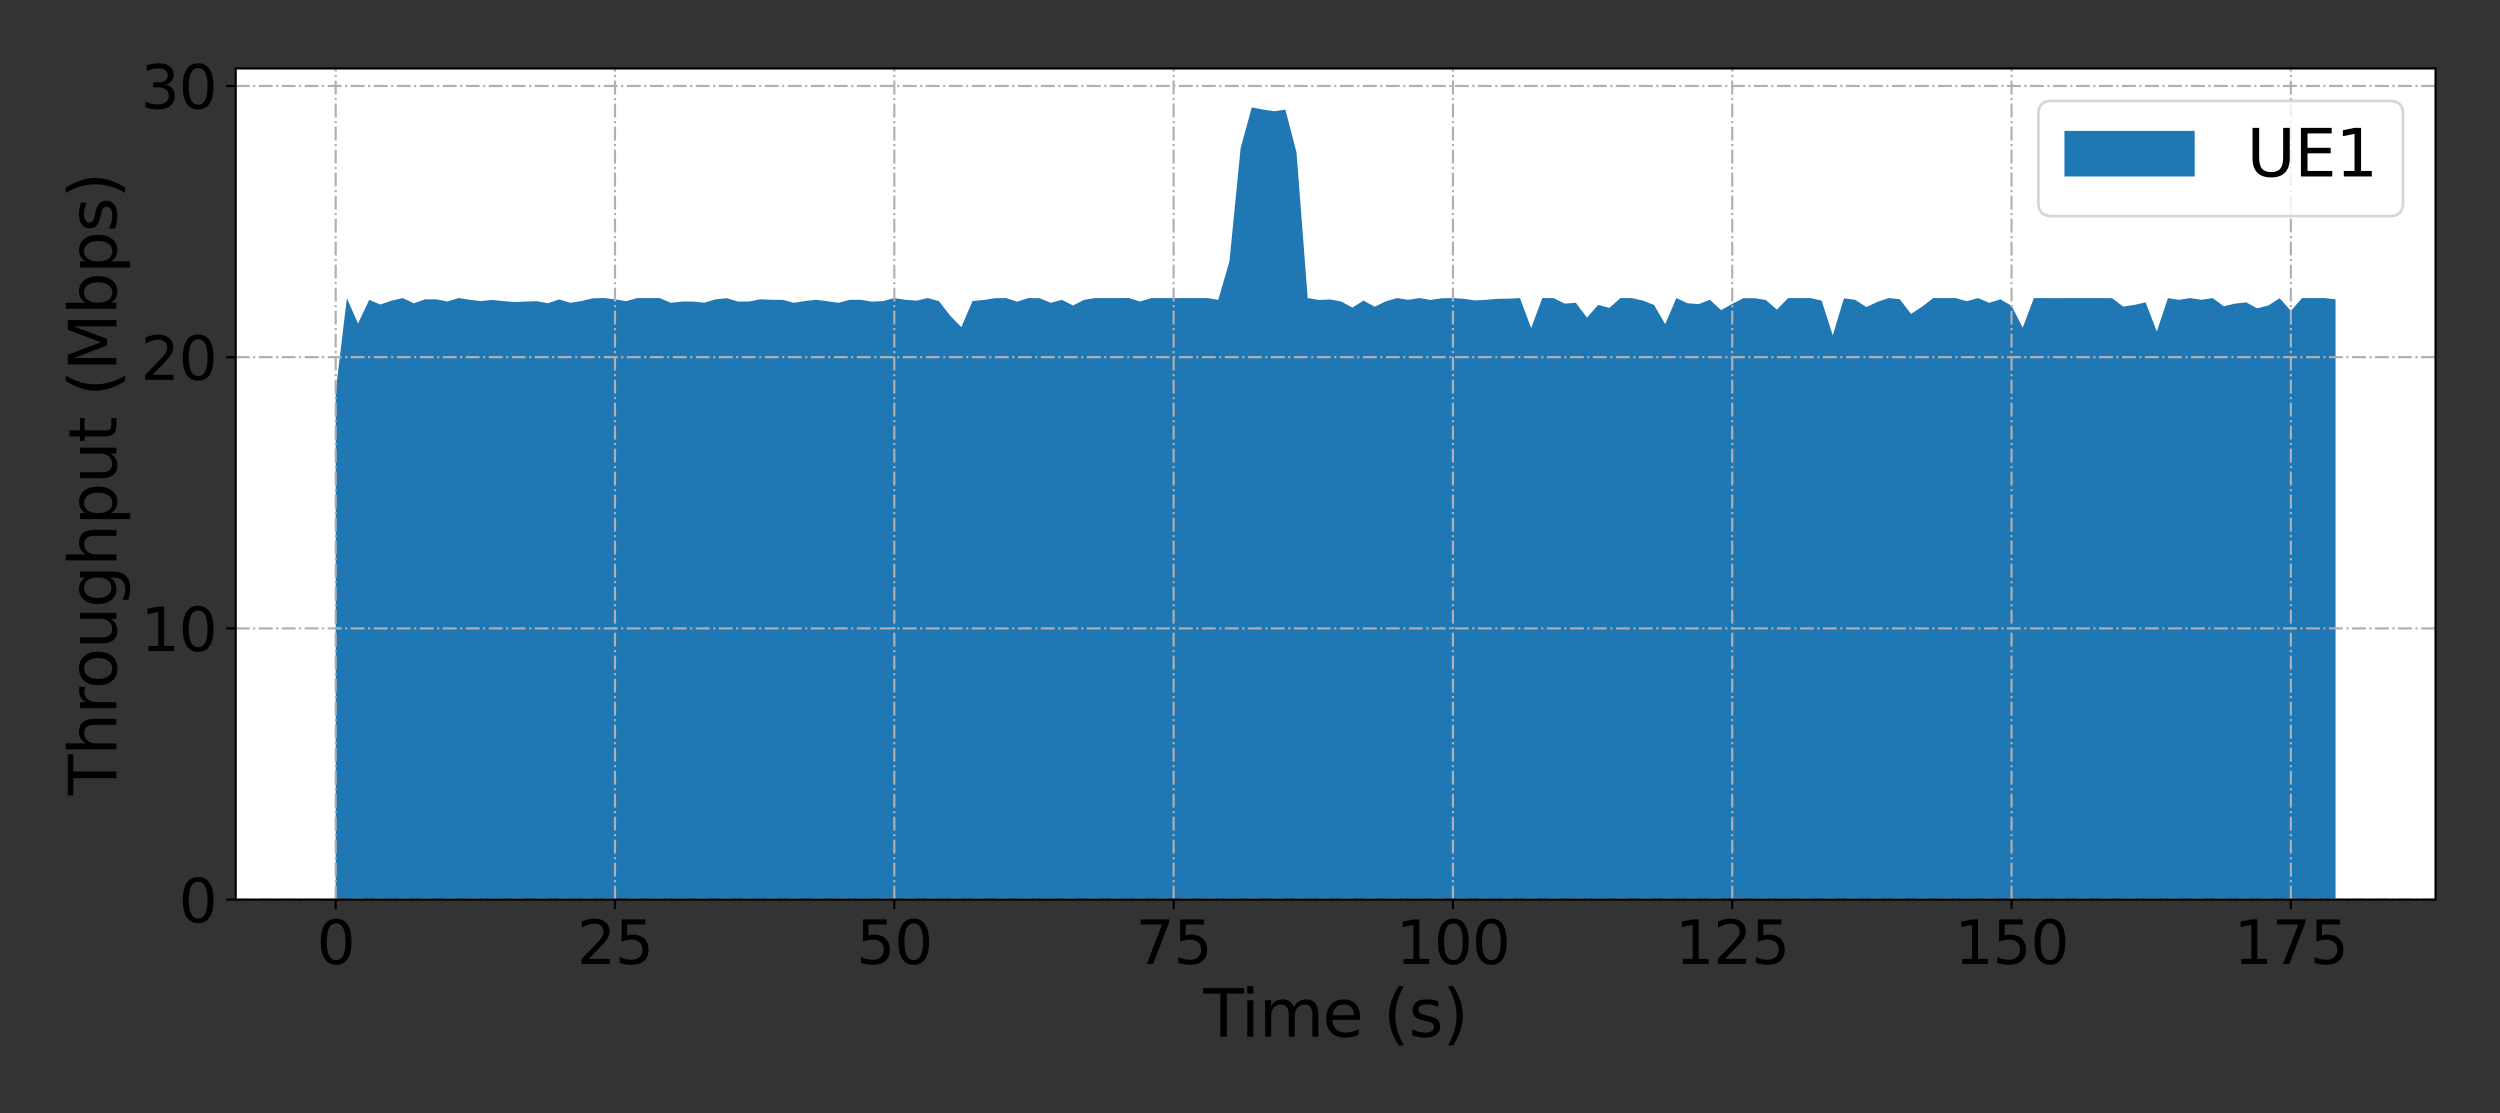 <?xml version="1.0" encoding="utf-8" standalone="no"?>
<!DOCTYPE svg PUBLIC "-//W3C//DTD SVG 1.1//EN"
  "http://www.w3.org/Graphics/SVG/1.1/DTD/svg11.dtd">
<svg xmlns:xlink="http://www.w3.org/1999/xlink" width="921.6pt" height="410.4pt" viewBox="0 0 921.6 410.4" xmlns="http://www.w3.org/2000/svg" version="1.1">
 <rect x="0" y="0" width="921.6" height="410.4" fill="#333333" stroke="none"/>
 <defs>
  <style type="text/css">*{stroke-linejoin: round; stroke-linecap: butt}</style>
 </defs>
 <g id="figure_1">
  <g id="patch_1">
   <path d="M 0 410.4 
L 921.6 410.4 
L 921.6 0 
L 0 0 
L 0 410.4 
z
" style="fill: none"/>
  </g>
  <g id="axes_1">
   <g id="patch_2">
    <path d="M 86.885 331.64 
L 897.84 331.64 
L 897.84 25.221 
L 86.885 25.221 
z
" style="fill: #ffffff"/>
   </g>
   <g id="PolyCollection_1">
    <path d="M 123.747 144.39 
L 123.747 331.64 
L 127.865 331.64 
L 131.984 331.64 
L 136.102 331.64 
L 140.221 331.64 
L 144.34 331.64 
L 148.458 331.64 
L 152.577 331.64 
L 156.695 331.64 
L 160.814 331.64 
L 164.933 331.64 
L 169.051 331.64 
L 173.17 331.64 
L 177.289 331.64 
L 181.407 331.64 
L 185.526 331.64 
L 189.644 331.64 
L 193.763 331.64 
L 197.882 331.64 
L 202 331.64 
L 206.119 331.64 
L 210.237 331.64 
L 214.356 331.64 
L 218.475 331.64 
L 222.593 331.64 
L 226.712 331.64 
L 230.831 331.64 
L 234.949 331.64 
L 239.068 331.64 
L 243.186 331.64 
L 247.305 331.64 
L 251.424 331.64 
L 255.542 331.64 
L 259.661 331.64 
L 263.779 331.64 
L 267.898 331.64 
L 272.017 331.64 
L 276.135 331.64 
L 280.254 331.64 
L 284.373 331.64 
L 288.491 331.64 
L 292.61 331.64 
L 296.728 331.64 
L 300.847 331.64 
L 304.966 331.64 
L 309.084 331.64 
L 313.203 331.64 
L 317.321 331.64 
L 321.44 331.64 
L 325.559 331.64 
L 329.677 331.64 
L 333.796 331.64 
L 337.914 331.64 
L 342.033 331.64 
L 346.152 331.64 
L 350.27 331.64 
L 354.389 331.64 
L 358.508 331.64 
L 362.626 331.64 
L 366.745 331.64 
L 370.863 331.64 
L 374.982 331.64 
L 379.101 331.64 
L 383.219 331.64 
L 387.338 331.64 
L 391.456 331.64 
L 395.575 331.64 
L 399.694 331.64 
L 403.812 331.64 
L 407.931 331.64 
L 412.05 331.64 
L 416.168 331.64 
L 420.287 331.64 
L 424.405 331.64 
L 428.524 331.64 
L 432.643 331.64 
L 436.761 331.64 
L 440.88 331.64 
L 444.998 331.64 
L 449.117 331.64 
L 453.236 331.64 
L 457.354 331.64 
L 461.473 331.64 
L 465.592 331.64 
L 469.71 331.64 
L 473.829 331.64 
L 477.947 331.64 
L 482.066 331.64 
L 486.185 331.64 
L 490.303 331.64 
L 494.422 331.64 
L 498.54 331.64 
L 502.659 331.64 
L 506.778 331.64 
L 510.896 331.64 
L 515.015 331.64 
L 519.133 331.64 
L 523.252 331.64 
L 527.371 331.64 
L 531.489 331.64 
L 535.608 331.64 
L 539.727 331.64 
L 543.845 331.64 
L 547.964 331.64 
L 552.082 331.64 
L 556.201 331.64 
L 560.32 331.64 
L 564.438 331.64 
L 568.557 331.64 
L 572.675 331.64 
L 576.794 331.64 
L 580.913 331.64 
L 585.031 331.64 
L 589.15 331.64 
L 593.269 331.64 
L 597.387 331.64 
L 601.506 331.64 
L 605.624 331.64 
L 609.743 331.64 
L 613.862 331.64 
L 617.98 331.64 
L 622.099 331.64 
L 626.217 331.64 
L 630.336 331.64 
L 634.455 331.64 
L 638.573 331.64 
L 642.692 331.64 
L 646.811 331.64 
L 650.929 331.64 
L 655.048 331.64 
L 659.166 331.64 
L 663.285 331.64 
L 667.404 331.64 
L 671.522 331.64 
L 675.641 331.64 
L 679.759 331.64 
L 683.878 331.64 
L 687.997 331.64 
L 692.115 331.64 
L 696.234 331.64 
L 700.352 331.64 
L 704.471 331.64 
L 708.59 331.64 
L 712.708 331.64 
L 716.827 331.64 
L 720.946 331.64 
L 725.064 331.64 
L 729.183 331.64 
L 733.301 331.64 
L 737.42 331.64 
L 741.539 331.64 
L 745.657 331.64 
L 749.776 331.64 
L 753.894 331.64 
L 758.013 331.64 
L 762.132 331.64 
L 766.25 331.64 
L 770.369 331.64 
L 774.488 331.64 
L 778.606 331.64 
L 782.725 331.64 
L 786.843 331.64 
L 790.962 331.64 
L 795.081 331.64 
L 799.199 331.64 
L 803.318 331.64 
L 807.436 331.64 
L 811.555 331.64 
L 815.674 331.64 
L 819.792 331.64 
L 823.911 331.64 
L 828.03 331.64 
L 832.148 331.64 
L 836.267 331.64 
L 840.385 331.64 
L 844.504 331.64 
L 848.623 331.64 
L 852.741 331.64 
L 856.86 331.64 
L 860.978 331.64 
L 860.978 110.337 
L 860.978 110.337 
L 856.86 109.874 
L 852.741 109.867 
L 848.623 109.872 
L 844.504 114.613 
L 840.385 109.931 
L 836.267 112.567 
L 832.148 113.678 
L 828.03 111.457 
L 823.911 111.924 
L 819.792 112.902 
L 815.674 109.887 
L 811.555 110.512 
L 807.436 109.883 
L 803.318 110.516 
L 799.199 109.921 
L 795.081 122.192 
L 790.962 111.46 
L 786.843 112.393 
L 782.725 113.022 
L 778.606 109.925 
L 774.488 109.885 
L 770.369 109.881 
L 766.25 109.882 
L 762.132 109.88 
L 758.013 109.927 
L 753.894 109.873 
L 749.776 109.875 
L 745.657 120.793 
L 741.539 112.726 
L 737.42 110.352 
L 733.301 111.629 
L 729.183 109.881 
L 725.064 111.037 
L 720.946 109.876 
L 716.827 109.869 
L 712.708 109.877 
L 708.59 113.037 
L 704.471 115.717 
L 700.352 110.333 
L 696.234 109.869 
L 692.115 111.275 
L 687.997 113.2 
L 683.878 110.52 
L 679.759 109.98 
L 675.641 123.644 
L 671.522 110.806 
L 667.404 109.877 
L 663.285 109.874 
L 659.166 109.88 
L 655.048 114.143 
L 650.929 110.575 
L 646.811 109.921 
L 642.692 109.919 
L 638.573 112.023 
L 634.455 114.317 
L 630.336 110.52 
L 626.217 112.098 
L 622.099 111.79 
L 617.98 109.877 
L 613.862 119.515 
L 609.743 112.389 
L 605.624 110.813 
L 601.506 109.876 
L 597.387 109.873 
L 593.269 113.494 
L 589.15 112.384 
L 585.031 117.113 
L 580.913 111.623 
L 576.794 111.92 
L 572.675 109.87 
L 568.557 109.879 
L 564.438 120.96 
L 560.32 109.879 
L 556.201 110.098 
L 552.082 110.152 
L 547.964 110.513 
L 543.845 110.743 
L 539.727 110.186 
L 535.608 109.88 
L 531.489 109.954 
L 527.371 110.571 
L 523.252 109.879 
L 519.133 110.527 
L 515.015 109.878 
L 510.896 111.059 
L 506.778 113.076 
L 502.659 110.805 
L 498.54 113.385 
L 494.422 111.151 
L 490.303 110.395 
L 486.185 110.571 
L 482.066 109.875 
L 477.947 56.199 
L 473.829 40.405 
L 469.71 40.999 
L 465.592 40.401 
L 461.473 39.588 
L 457.354 54.561 
L 453.236 96.261 
L 449.117 110.521 
L 444.998 109.877 
L 440.88 109.873 
L 436.761 109.878 
L 432.643 109.877 
L 428.524 109.875 
L 424.405 109.878 
L 420.287 111.16 
L 416.168 109.864 
L 412.05 109.872 
L 407.931 109.874 
L 403.812 109.869 
L 399.694 110.518 
L 395.575 112.616 
L 391.456 110.523 
L 387.338 111.625 
L 383.219 109.93 
L 379.101 109.873 
L 374.982 111.213 
L 370.863 109.881 
L 366.745 109.931 
L 362.626 110.577 
L 358.508 110.988 
L 354.389 120.62 
L 350.27 116.348 
L 346.152 111.032 
L 342.033 109.872 
L 337.914 110.819 
L 333.796 110.518 
L 329.677 109.881 
L 325.559 110.994 
L 321.44 111.201 
L 317.321 110.522 
L 313.203 110.518 
L 309.084 111.63 
L 304.966 111.041 
L 300.847 110.513 
L 296.728 110.976 
L 292.61 111.624 
L 288.491 110.511 
L 284.373 110.515 
L 280.254 110.336 
L 276.135 111.161 
L 272.017 111.16 
L 267.898 109.936 
L 263.779 110.35 
L 259.661 111.608 
L 255.542 111.161 
L 251.424 111.163 
L 247.305 111.63 
L 243.186 109.88 
L 239.068 109.87 
L 234.949 109.882 
L 230.831 111.039 
L 226.712 110.343 
L 222.593 109.868 
L 218.475 109.977 
L 214.356 110.974 
L 210.237 111.617 
L 206.119 110.391 
L 202 111.795 
L 197.882 111.035 
L 193.763 111.161 
L 189.644 111.341 
L 185.526 110.984 
L 181.407 110.561 
L 177.289 110.993 
L 173.17 110.515 
L 169.051 109.877 
L 164.933 111.157 
L 160.814 110.338 
L 156.695 110.345 
L 152.577 111.801 
L 148.458 109.877 
L 144.34 110.817 
L 140.221 112.272 
L 136.102 110.526 
L 131.984 119.28 
L 127.865 109.909 
L 123.747 144.39 
z
" clip-path="url(#pb2d33e8b63)" style="fill: #1f77b4"/>
   </g>
   <g id="matplotlib.axis_1">
    <g id="xtick_1">
     <g id="line2d_1">
      <path d="M 123.747 331.64 
L 123.747 25.221 
" clip-path="url(#pb2d33e8b63)" style="fill: none; stroke-dasharray: 5.12,1.28,0.8,1.28; stroke-dashoffset: 0; stroke: #b0b0b0; stroke-width: 0.8"/>
     </g>
     <g id="line2d_2">
      <defs>
       <path id="m484a452129" d="M 0 0 
L 0 3.5 
" style="stroke: #000000; stroke-width: 0.8"/>
      </defs>
      <g>
       <use xlink:href="#m484a452129" x="123.747" y="331.64" style="stroke: #000000; stroke-width: 0.8"/>
      </g>
     </g>
     <g id="text_1">
      <!-- 0 -->
      <g transform="translate(116.748 355.357)scale(0.22 -0.22)">
       <defs>
        <path id="DejaVuSans-30" d="M 2034 4250 
Q 1547 4250 1301 3770 
Q 1056 3291 1056 2328 
Q 1056 1369 1301 889 
Q 1547 409 2034 409 
Q 2525 409 2770 889 
Q 3016 1369 3016 2328 
Q 3016 3291 2770 3770 
Q 2525 4250 2034 4250 
z
M 2034 4750 
Q 2819 4750 3233 4129 
Q 3647 3509 3647 2328 
Q 3647 1150 3233 529 
Q 2819 -91 2034 -91 
Q 1250 -91 836 529 
Q 422 1150 422 2328 
Q 422 3509 836 4129 
Q 1250 4750 2034 4750 
z
" transform="scale(0.016)"/>
       </defs>
       <use xlink:href="#DejaVuSans-30"/>
      </g>
     </g>
    </g>
    <g id="xtick_2">
     <g id="line2d_3">
      <path d="M 226.712 331.64 
L 226.712 25.221 
" clip-path="url(#pb2d33e8b63)" style="fill: none; stroke-dasharray: 5.12,1.28,0.8,1.28; stroke-dashoffset: 0; stroke: #b0b0b0; stroke-width: 0.8"/>
     </g>
     <g id="line2d_4">
      <g>
       <use xlink:href="#m484a452129" x="226.712" y="331.64" style="stroke: #000000; stroke-width: 0.8"/>
      </g>
     </g>
     <g id="text_2">
      <!-- 25 -->
      <g transform="translate(212.714 355.357)scale(0.22 -0.22)">
       <defs>
        <path id="DejaVuSans-32" d="M 1228 531 
L 3431 531 
L 3431 0 
L 469 0 
L 469 531 
Q 828 903 1448 1529 
Q 2069 2156 2228 2338 
Q 2531 2678 2651 2914 
Q 2772 3150 2772 3378 
Q 2772 3750 2511 3984 
Q 2250 4219 1831 4219 
Q 1534 4219 1204 4116 
Q 875 4013 500 3803 
L 500 4441 
Q 881 4594 1212 4672 
Q 1544 4750 1819 4750 
Q 2544 4750 2975 4387 
Q 3406 4025 3406 3419 
Q 3406 3131 3298 2873 
Q 3191 2616 2906 2266 
Q 2828 2175 2409 1742 
Q 1991 1309 1228 531 
z
" transform="scale(0.016)"/>
        <path id="DejaVuSans-35" d="M 691 4666 
L 3169 4666 
L 3169 4134 
L 1269 4134 
L 1269 2991 
Q 1406 3038 1543 3061 
Q 1681 3084 1819 3084 
Q 2600 3084 3056 2656 
Q 3513 2228 3513 1497 
Q 3513 744 3044 326 
Q 2575 -91 1722 -91 
Q 1428 -91 1123 -41 
Q 819 9 494 109 
L 494 744 
Q 775 591 1075 516 
Q 1375 441 1709 441 
Q 2250 441 2565 725 
Q 2881 1009 2881 1497 
Q 2881 1984 2565 2268 
Q 2250 2553 1709 2553 
Q 1456 2553 1204 2497 
Q 953 2441 691 2322 
L 691 4666 
z
" transform="scale(0.016)"/>
       </defs>
       <use xlink:href="#DejaVuSans-32"/>
       <use xlink:href="#DejaVuSans-35" x="63.623"/>
      </g>
     </g>
    </g>
    <g id="xtick_3">
     <g id="line2d_5">
      <path d="M 329.677 331.64 
L 329.677 25.221 
" clip-path="url(#pb2d33e8b63)" style="fill: none; stroke-dasharray: 5.12,1.28,0.8,1.28; stroke-dashoffset: 0; stroke: #b0b0b0; stroke-width: 0.8"/>
     </g>
     <g id="line2d_6">
      <g>
       <use xlink:href="#m484a452129" x="329.677" y="331.64" style="stroke: #000000; stroke-width: 0.8"/>
      </g>
     </g>
     <g id="text_3">
      <!-- 50 -->
      <g transform="translate(315.68 355.357)scale(0.22 -0.22)">
       <use xlink:href="#DejaVuSans-35"/>
       <use xlink:href="#DejaVuSans-30" x="63.623"/>
      </g>
     </g>
    </g>
    <g id="xtick_4">
     <g id="line2d_7">
      <path d="M 432.643 331.64 
L 432.643 25.221 
" clip-path="url(#pb2d33e8b63)" style="fill: none; stroke-dasharray: 5.12,1.28,0.8,1.28; stroke-dashoffset: 0; stroke: #b0b0b0; stroke-width: 0.8"/>
     </g>
     <g id="line2d_8">
      <g>
       <use xlink:href="#m484a452129" x="432.643" y="331.64" style="stroke: #000000; stroke-width: 0.8"/>
      </g>
     </g>
     <g id="text_4">
      <!-- 75 -->
      <g transform="translate(418.645 355.357)scale(0.22 -0.22)">
       <defs>
        <path id="DejaVuSans-37" d="M 525 4666 
L 3525 4666 
L 3525 4397 
L 1831 0 
L 1172 0 
L 2766 4134 
L 525 4134 
L 525 4666 
z
" transform="scale(0.016)"/>
       </defs>
       <use xlink:href="#DejaVuSans-37"/>
       <use xlink:href="#DejaVuSans-35" x="63.623"/>
      </g>
     </g>
    </g>
    <g id="xtick_5">
     <g id="line2d_9">
      <path d="M 535.608 331.64 
L 535.608 25.221 
" clip-path="url(#pb2d33e8b63)" style="fill: none; stroke-dasharray: 5.12,1.28,0.8,1.28; stroke-dashoffset: 0; stroke: #b0b0b0; stroke-width: 0.8"/>
     </g>
     <g id="line2d_10">
      <g>
       <use xlink:href="#m484a452129" x="535.608" y="331.64" style="stroke: #000000; stroke-width: 0.8"/>
      </g>
     </g>
     <g id="text_5">
      <!-- 100 -->
      <g transform="translate(514.612 355.357)scale(0.22 -0.22)">
       <defs>
        <path id="DejaVuSans-31" d="M 794 531 
L 1825 531 
L 1825 4091 
L 703 3866 
L 703 4441 
L 1819 4666 
L 2450 4666 
L 2450 531 
L 3481 531 
L 3481 0 
L 794 0 
L 794 531 
z
" transform="scale(0.016)"/>
       </defs>
       <use xlink:href="#DejaVuSans-31"/>
       <use xlink:href="#DejaVuSans-30" x="63.623"/>
       <use xlink:href="#DejaVuSans-30" x="127.246"/>
      </g>
     </g>
    </g>
    <g id="xtick_6">
     <g id="line2d_11">
      <path d="M 638.573 331.64 
L 638.573 25.221 
" clip-path="url(#pb2d33e8b63)" style="fill: none; stroke-dasharray: 5.12,1.28,0.8,1.28; stroke-dashoffset: 0; stroke: #b0b0b0; stroke-width: 0.8"/>
     </g>
     <g id="line2d_12">
      <g>
       <use xlink:href="#m484a452129" x="638.573" y="331.64" style="stroke: #000000; stroke-width: 0.8"/>
      </g>
     </g>
     <g id="text_6">
      <!-- 125 -->
      <g transform="translate(617.577 355.357)scale(0.22 -0.22)">
       <use xlink:href="#DejaVuSans-31"/>
       <use xlink:href="#DejaVuSans-32" x="63.623"/>
       <use xlink:href="#DejaVuSans-35" x="127.246"/>
      </g>
     </g>
    </g>
    <g id="xtick_7">
     <g id="line2d_13">
      <path d="M 741.539 331.64 
L 741.539 25.221 
" clip-path="url(#pb2d33e8b63)" style="fill: none; stroke-dasharray: 5.12,1.28,0.8,1.28; stroke-dashoffset: 0; stroke: #b0b0b0; stroke-width: 0.8"/>
     </g>
     <g id="line2d_14">
      <g>
       <use xlink:href="#m484a452129" x="741.539" y="331.64" style="stroke: #000000; stroke-width: 0.8"/>
      </g>
     </g>
     <g id="text_7">
      <!-- 150 -->
      <g transform="translate(720.542 355.357)scale(0.22 -0.22)">
       <use xlink:href="#DejaVuSans-31"/>
       <use xlink:href="#DejaVuSans-35" x="63.623"/>
       <use xlink:href="#DejaVuSans-30" x="127.246"/>
      </g>
     </g>
    </g>
    <g id="xtick_8">
     <g id="line2d_15">
      <path d="M 844.504 331.64 
L 844.504 25.221 
" clip-path="url(#pb2d33e8b63)" style="fill: none; stroke-dasharray: 5.12,1.28,0.8,1.28; stroke-dashoffset: 0; stroke: #b0b0b0; stroke-width: 0.8"/>
     </g>
     <g id="line2d_16">
      <g>
       <use xlink:href="#m484a452129" x="844.504" y="331.64" style="stroke: #000000; stroke-width: 0.8"/>
      </g>
     </g>
     <g id="text_8">
      <!-- 175 -->
      <g transform="translate(823.508 355.357)scale(0.22 -0.22)">
       <use xlink:href="#DejaVuSans-31"/>
       <use xlink:href="#DejaVuSans-37" x="63.623"/>
       <use xlink:href="#DejaVuSans-35" x="127.246"/>
      </g>
     </g>
    </g>
    <g id="text_9">
     <!-- Time (s) -->
     <g transform="translate(443.573 382.168)scale(0.24 -0.24)">
      <defs>
       <path id="DejaVuSans-54" d="M -19 4666 
L 3928 4666 
L 3928 4134 
L 2272 4134 
L 2272 0 
L 1638 0 
L 1638 4134 
L -19 4134 
L -19 4666 
z
" transform="scale(0.016)"/>
       <path id="DejaVuSans-69" d="M 603 3500 
L 1178 3500 
L 1178 0 
L 603 0 
L 603 3500 
z
M 603 4863 
L 1178 4863 
L 1178 4134 
L 603 4134 
L 603 4863 
z
" transform="scale(0.016)"/>
       <path id="DejaVuSans-6d" d="M 3328 2828 
Q 3544 3216 3844 3400 
Q 4144 3584 4550 3584 
Q 5097 3584 5394 3201 
Q 5691 2819 5691 2113 
L 5691 0 
L 5113 0 
L 5113 2094 
Q 5113 2597 4934 2840 
Q 4756 3084 4391 3084 
Q 3944 3084 3684 2787 
Q 3425 2491 3425 1978 
L 3425 0 
L 2847 0 
L 2847 2094 
Q 2847 2600 2669 2842 
Q 2491 3084 2119 3084 
Q 1678 3084 1418 2786 
Q 1159 2488 1159 1978 
L 1159 0 
L 581 0 
L 581 3500 
L 1159 3500 
L 1159 2956 
Q 1356 3278 1631 3431 
Q 1906 3584 2284 3584 
Q 2666 3584 2933 3390 
Q 3200 3197 3328 2828 
z
" transform="scale(0.016)"/>
       <path id="DejaVuSans-65" d="M 3597 1894 
L 3597 1613 
L 953 1613 
Q 991 1019 1311 708 
Q 1631 397 2203 397 
Q 2534 397 2845 478 
Q 3156 559 3463 722 
L 3463 178 
Q 3153 47 2828 -22 
Q 2503 -91 2169 -91 
Q 1331 -91 842 396 
Q 353 884 353 1716 
Q 353 2575 817 3079 
Q 1281 3584 2069 3584 
Q 2775 3584 3186 3129 
Q 3597 2675 3597 1894 
z
M 3022 2063 
Q 3016 2534 2758 2815 
Q 2500 3097 2075 3097 
Q 1594 3097 1305 2825 
Q 1016 2553 972 2059 
L 3022 2063 
z
" transform="scale(0.016)"/>
       <path id="DejaVuSans-20" transform="scale(0.016)"/>
       <path id="DejaVuSans-28" d="M 1984 4856 
Q 1566 4138 1362 3434 
Q 1159 2731 1159 2009 
Q 1159 1288 1364 580 
Q 1569 -128 1984 -844 
L 1484 -844 
Q 1016 -109 783 600 
Q 550 1309 550 2009 
Q 550 2706 781 3412 
Q 1013 4119 1484 4856 
L 1984 4856 
z
" transform="scale(0.016)"/>
       <path id="DejaVuSans-73" d="M 2834 3397 
L 2834 2853 
Q 2591 2978 2328 3040 
Q 2066 3103 1784 3103 
Q 1356 3103 1142 2972 
Q 928 2841 928 2578 
Q 928 2378 1081 2264 
Q 1234 2150 1697 2047 
L 1894 2003 
Q 2506 1872 2764 1633 
Q 3022 1394 3022 966 
Q 3022 478 2636 193 
Q 2250 -91 1575 -91 
Q 1294 -91 989 -36 
Q 684 19 347 128 
L 347 722 
Q 666 556 975 473 
Q 1284 391 1588 391 
Q 1994 391 2212 530 
Q 2431 669 2431 922 
Q 2431 1156 2273 1281 
Q 2116 1406 1581 1522 
L 1381 1569 
Q 847 1681 609 1914 
Q 372 2147 372 2553 
Q 372 3047 722 3315 
Q 1072 3584 1716 3584 
Q 2034 3584 2315 3537 
Q 2597 3491 2834 3397 
z
" transform="scale(0.016)"/>
       <path id="DejaVuSans-29" d="M 513 4856 
L 1013 4856 
Q 1481 4119 1714 3412 
Q 1947 2706 1947 2009 
Q 1947 1309 1714 600 
Q 1481 -109 1013 -844 
L 513 -844 
Q 928 -128 1133 580 
Q 1338 1288 1338 2009 
Q 1338 2731 1133 3434 
Q 928 4138 513 4856 
z
" transform="scale(0.016)"/>
      </defs>
      <use xlink:href="#DejaVuSans-54"/>
      <use xlink:href="#DejaVuSans-69" x="57.959"/>
      <use xlink:href="#DejaVuSans-6d" x="85.742"/>
      <use xlink:href="#DejaVuSans-65" x="183.154"/>
      <use xlink:href="#DejaVuSans-20" x="244.678"/>
      <use xlink:href="#DejaVuSans-28" x="276.465"/>
      <use xlink:href="#DejaVuSans-73" x="315.479"/>
      <use xlink:href="#DejaVuSans-29" x="367.578"/>
     </g>
    </g>
   </g>
   <g id="matplotlib.axis_2">
    <g id="ytick_1">
     <g id="line2d_17">
      <path d="M 86.885 331.64 
L 897.84 331.64 
" clip-path="url(#pb2d33e8b63)" style="fill: none; stroke-dasharray: 5.12,1.28,0.8,1.28; stroke-dashoffset: 0; stroke: #b0b0b0; stroke-width: 0.8"/>
     </g>
     <g id="line2d_18">
      <defs>
       <path id="m1cbb2000de" d="M 0 0 
L -3.5 0 
" style="stroke: #000000; stroke-width: 0.8"/>
      </defs>
      <g>
       <use xlink:href="#m1cbb2000de" x="86.885" y="331.64" style="stroke: #000000; stroke-width: 0.8"/>
      </g>
     </g>
     <g id="text_10">
      <!-- 0 -->
      <g transform="translate(65.888 339.998)scale(0.22 -0.22)">
       <use xlink:href="#DejaVuSans-30"/>
      </g>
     </g>
    </g>
    <g id="ytick_2">
     <g id="line2d_19">
      <path d="M 86.885 231.656 
L 897.84 231.656 
" clip-path="url(#pb2d33e8b63)" style="fill: none; stroke-dasharray: 5.12,1.28,0.8,1.28; stroke-dashoffset: 0; stroke: #b0b0b0; stroke-width: 0.8"/>
     </g>
     <g id="line2d_20">
      <g>
       <use xlink:href="#m1cbb2000de" x="86.885" y="231.656" style="stroke: #000000; stroke-width: 0.8"/>
      </g>
     </g>
     <g id="text_11">
      <!-- 10 -->
      <g transform="translate(51.89 240.014)scale(0.22 -0.22)">
       <use xlink:href="#DejaVuSans-31"/>
       <use xlink:href="#DejaVuSans-30" x="63.623"/>
      </g>
     </g>
    </g>
    <g id="ytick_3">
     <g id="line2d_21">
      <path d="M 86.885 131.672 
L 897.84 131.672 
" clip-path="url(#pb2d33e8b63)" style="fill: none; stroke-dasharray: 5.12,1.28,0.8,1.28; stroke-dashoffset: 0; stroke: #b0b0b0; stroke-width: 0.8"/>
     </g>
     <g id="line2d_22">
      <g>
       <use xlink:href="#m1cbb2000de" x="86.885" y="131.672" style="stroke: #000000; stroke-width: 0.8"/>
      </g>
     </g>
     <g id="text_12">
      <!-- 20 -->
      <g transform="translate(51.89 140.03)scale(0.22 -0.22)">
       <use xlink:href="#DejaVuSans-32"/>
       <use xlink:href="#DejaVuSans-30" x="63.623"/>
      </g>
     </g>
    </g>
    <g id="ytick_4">
     <g id="line2d_23">
      <path d="M 86.885 31.688 
L 897.84 31.688 
" clip-path="url(#pb2d33e8b63)" style="fill: none; stroke-dasharray: 5.12,1.28,0.8,1.28; stroke-dashoffset: 0; stroke: #b0b0b0; stroke-width: 0.8"/>
     </g>
     <g id="line2d_24">
      <g>
       <use xlink:href="#m1cbb2000de" x="86.885" y="31.688" style="stroke: #000000; stroke-width: 0.8"/>
      </g>
     </g>
     <g id="text_13">
      <!-- 30 -->
      <g transform="translate(51.89 40.046)scale(0.22 -0.22)">
       <defs>
        <path id="DejaVuSans-33" d="M 2597 2516 
Q 3050 2419 3304 2112 
Q 3559 1806 3559 1356 
Q 3559 666 3084 287 
Q 2609 -91 1734 -91 
Q 1441 -91 1130 -33 
Q 819 25 488 141 
L 488 750 
Q 750 597 1062 519 
Q 1375 441 1716 441 
Q 2309 441 2620 675 
Q 2931 909 2931 1356 
Q 2931 1769 2642 2001 
Q 2353 2234 1838 2234 
L 1294 2234 
L 1294 2753 
L 1863 2753 
Q 2328 2753 2575 2939 
Q 2822 3125 2822 3475 
Q 2822 3834 2567 4026 
Q 2313 4219 1838 4219 
Q 1578 4219 1281 4162 
Q 984 4106 628 3988 
L 628 4550 
Q 988 4650 1302 4700 
Q 1616 4750 1894 4750 
Q 2613 4750 3031 4423 
Q 3450 4097 3450 3541 
Q 3450 3153 3228 2886 
Q 3006 2619 2597 2516 
z
" transform="scale(0.016)"/>
       </defs>
       <use xlink:href="#DejaVuSans-33"/>
       <use xlink:href="#DejaVuSans-30" x="63.623"/>
      </g>
     </g>
    </g>
    <g id="text_14">
     <!-- Throughput (Mbps) -->
     <g transform="translate(42.899 293.145)rotate(-90)scale(0.24 -0.24)">
      <defs>
       <path id="DejaVuSans-68" d="M 3513 2113 
L 3513 0 
L 2938 0 
L 2938 2094 
Q 2938 2591 2744 2837 
Q 2550 3084 2163 3084 
Q 1697 3084 1428 2787 
Q 1159 2491 1159 1978 
L 1159 0 
L 581 0 
L 581 4863 
L 1159 4863 
L 1159 2956 
Q 1366 3272 1645 3428 
Q 1925 3584 2291 3584 
Q 2894 3584 3203 3211 
Q 3513 2838 3513 2113 
z
" transform="scale(0.016)"/>
       <path id="DejaVuSans-72" d="M 2631 2963 
Q 2534 3019 2420 3045 
Q 2306 3072 2169 3072 
Q 1681 3072 1420 2755 
Q 1159 2438 1159 1844 
L 1159 0 
L 581 0 
L 581 3500 
L 1159 3500 
L 1159 2956 
Q 1341 3275 1631 3429 
Q 1922 3584 2338 3584 
Q 2397 3584 2469 3576 
Q 2541 3569 2628 3553 
L 2631 2963 
z
" transform="scale(0.016)"/>
       <path id="DejaVuSans-6f" d="M 1959 3097 
Q 1497 3097 1228 2736 
Q 959 2375 959 1747 
Q 959 1119 1226 758 
Q 1494 397 1959 397 
Q 2419 397 2687 759 
Q 2956 1122 2956 1747 
Q 2956 2369 2687 2733 
Q 2419 3097 1959 3097 
z
M 1959 3584 
Q 2709 3584 3137 3096 
Q 3566 2609 3566 1747 
Q 3566 888 3137 398 
Q 2709 -91 1959 -91 
Q 1206 -91 779 398 
Q 353 888 353 1747 
Q 353 2609 779 3096 
Q 1206 3584 1959 3584 
z
" transform="scale(0.016)"/>
       <path id="DejaVuSans-75" d="M 544 1381 
L 544 3500 
L 1119 3500 
L 1119 1403 
Q 1119 906 1312 657 
Q 1506 409 1894 409 
Q 2359 409 2629 706 
Q 2900 1003 2900 1516 
L 2900 3500 
L 3475 3500 
L 3475 0 
L 2900 0 
L 2900 538 
Q 2691 219 2414 64 
Q 2138 -91 1772 -91 
Q 1169 -91 856 284 
Q 544 659 544 1381 
z
M 1991 3584 
L 1991 3584 
z
" transform="scale(0.016)"/>
       <path id="DejaVuSans-67" d="M 2906 1791 
Q 2906 2416 2648 2759 
Q 2391 3103 1925 3103 
Q 1463 3103 1205 2759 
Q 947 2416 947 1791 
Q 947 1169 1205 825 
Q 1463 481 1925 481 
Q 2391 481 2648 825 
Q 2906 1169 2906 1791 
z
M 3481 434 
Q 3481 -459 3084 -895 
Q 2688 -1331 1869 -1331 
Q 1566 -1331 1297 -1286 
Q 1028 -1241 775 -1147 
L 775 -588 
Q 1028 -725 1275 -790 
Q 1522 -856 1778 -856 
Q 2344 -856 2625 -561 
Q 2906 -266 2906 331 
L 2906 616 
Q 2728 306 2450 153 
Q 2172 0 1784 0 
Q 1141 0 747 490 
Q 353 981 353 1791 
Q 353 2603 747 3093 
Q 1141 3584 1784 3584 
Q 2172 3584 2450 3431 
Q 2728 3278 2906 2969 
L 2906 3500 
L 3481 3500 
L 3481 434 
z
" transform="scale(0.016)"/>
       <path id="DejaVuSans-70" d="M 1159 525 
L 1159 -1331 
L 581 -1331 
L 581 3500 
L 1159 3500 
L 1159 2969 
Q 1341 3281 1617 3432 
Q 1894 3584 2278 3584 
Q 2916 3584 3314 3078 
Q 3713 2572 3713 1747 
Q 3713 922 3314 415 
Q 2916 -91 2278 -91 
Q 1894 -91 1617 61 
Q 1341 213 1159 525 
z
M 3116 1747 
Q 3116 2381 2855 2742 
Q 2594 3103 2138 3103 
Q 1681 3103 1420 2742 
Q 1159 2381 1159 1747 
Q 1159 1113 1420 752 
Q 1681 391 2138 391 
Q 2594 391 2855 752 
Q 3116 1113 3116 1747 
z
" transform="scale(0.016)"/>
       <path id="DejaVuSans-74" d="M 1172 4494 
L 1172 3500 
L 2356 3500 
L 2356 3053 
L 1172 3053 
L 1172 1153 
Q 1172 725 1289 603 
Q 1406 481 1766 481 
L 2356 481 
L 2356 0 
L 1766 0 
Q 1100 0 847 248 
Q 594 497 594 1153 
L 594 3053 
L 172 3053 
L 172 3500 
L 594 3500 
L 594 4494 
L 1172 4494 
z
" transform="scale(0.016)"/>
       <path id="DejaVuSans-4d" d="M 628 4666 
L 1569 4666 
L 2759 1491 
L 3956 4666 
L 4897 4666 
L 4897 0 
L 4281 0 
L 4281 4097 
L 3078 897 
L 2444 897 
L 1241 4097 
L 1241 0 
L 628 0 
L 628 4666 
z
" transform="scale(0.016)"/>
       <path id="DejaVuSans-62" d="M 3116 1747 
Q 3116 2381 2855 2742 
Q 2594 3103 2138 3103 
Q 1681 3103 1420 2742 
Q 1159 2381 1159 1747 
Q 1159 1113 1420 752 
Q 1681 391 2138 391 
Q 2594 391 2855 752 
Q 3116 1113 3116 1747 
z
M 1159 2969 
Q 1341 3281 1617 3432 
Q 1894 3584 2278 3584 
Q 2916 3584 3314 3078 
Q 3713 2572 3713 1747 
Q 3713 922 3314 415 
Q 2916 -91 2278 -91 
Q 1894 -91 1617 61 
Q 1341 213 1159 525 
L 1159 0 
L 581 0 
L 581 4863 
L 1159 4863 
L 1159 2969 
z
" transform="scale(0.016)"/>
      </defs>
      <use xlink:href="#DejaVuSans-54"/>
      <use xlink:href="#DejaVuSans-68" x="61.084"/>
      <use xlink:href="#DejaVuSans-72" x="124.463"/>
      <use xlink:href="#DejaVuSans-6f" x="163.326"/>
      <use xlink:href="#DejaVuSans-75" x="224.508"/>
      <use xlink:href="#DejaVuSans-67" x="287.887"/>
      <use xlink:href="#DejaVuSans-68" x="351.363"/>
      <use xlink:href="#DejaVuSans-70" x="414.742"/>
      <use xlink:href="#DejaVuSans-75" x="478.219"/>
      <use xlink:href="#DejaVuSans-74" x="541.598"/>
      <use xlink:href="#DejaVuSans-20" x="580.807"/>
      <use xlink:href="#DejaVuSans-28" x="612.594"/>
      <use xlink:href="#DejaVuSans-4d" x="651.607"/>
      <use xlink:href="#DejaVuSans-62" x="737.887"/>
      <use xlink:href="#DejaVuSans-70" x="801.363"/>
      <use xlink:href="#DejaVuSans-73" x="864.84"/>
      <use xlink:href="#DejaVuSans-29" x="916.939"/>
     </g>
    </g>
   </g>
   <g id="patch_3">
    <path d="M 86.885 331.64 
L 86.885 25.221 
" style="fill: none; stroke: #000000; stroke-width: 0.8; stroke-linejoin: miter; stroke-linecap: square"/>
   </g>
   <g id="patch_4">
    <path d="M 897.84 331.64 
L 897.84 25.221 
" style="fill: none; stroke: #000000; stroke-width: 0.8; stroke-linejoin: miter; stroke-linecap: square"/>
   </g>
   <g id="patch_5">
    <path d="M 86.885 331.64 
L 897.84 331.64 
" style="fill: none; stroke: #000000; stroke-width: 0.8; stroke-linejoin: miter; stroke-linecap: square"/>
   </g>
   <g id="patch_6">
    <path d="M 86.885 25.221 
L 897.84 25.221 
" style="fill: none; stroke: #000000; stroke-width: 0.8; stroke-linejoin: miter; stroke-linecap: square"/>
   </g>
   <g id="legend_1">
    <g id="patch_7">
     <path d="M 756.24 79.648 
L 881.04 79.648 
Q 885.84 79.648 885.84 74.848 
L 885.84 42.021 
Q 885.84 37.221 881.04 37.221 
L 756.24 37.221 
Q 751.44 37.221 751.44 42.021 
L 751.44 74.848 
Q 751.44 79.648 756.24 79.648 
z
" style="fill: #ffffff; opacity: 0.8; stroke: #cccccc; stroke-linejoin: miter"/>
    </g>
    <g id="patch_8">
     <path d="M 761.04 65.057 
L 809.04 65.057 
L 809.04 48.257 
L 761.04 48.257 
z
" style="fill: #1f77b4"/>
    </g>
    <g id="text_15">
     <!-- UE1 -->
     <g transform="translate(828.24 65.057)scale(0.24 -0.24)">
      <defs>
       <path id="DejaVuSans-55" d="M 556 4666 
L 1191 4666 
L 1191 1831 
Q 1191 1081 1462 751 
Q 1734 422 2344 422 
Q 2950 422 3222 751 
Q 3494 1081 3494 1831 
L 3494 4666 
L 4128 4666 
L 4128 1753 
Q 4128 841 3676 375 
Q 3225 -91 2344 -91 
Q 1459 -91 1007 375 
Q 556 841 556 1753 
L 556 4666 
z
" transform="scale(0.016)"/>
       <path id="DejaVuSans-45" d="M 628 4666 
L 3578 4666 
L 3578 4134 
L 1259 4134 
L 1259 2753 
L 3481 2753 
L 3481 2222 
L 1259 2222 
L 1259 531 
L 3634 531 
L 3634 0 
L 628 0 
L 628 4666 
z
" transform="scale(0.016)"/>
      </defs>
      <use xlink:href="#DejaVuSans-55"/>
      <use xlink:href="#DejaVuSans-45" x="73.193"/>
      <use xlink:href="#DejaVuSans-31" x="136.377"/>
     </g>
    </g>
   </g>
  </g>
 </g>
 <defs>
  <clipPath id="pb2d33e8b63">
   <rect x="86.885" y="25.221" width="810.955" height="306.419"/>
  </clipPath>
 </defs>
</svg>
